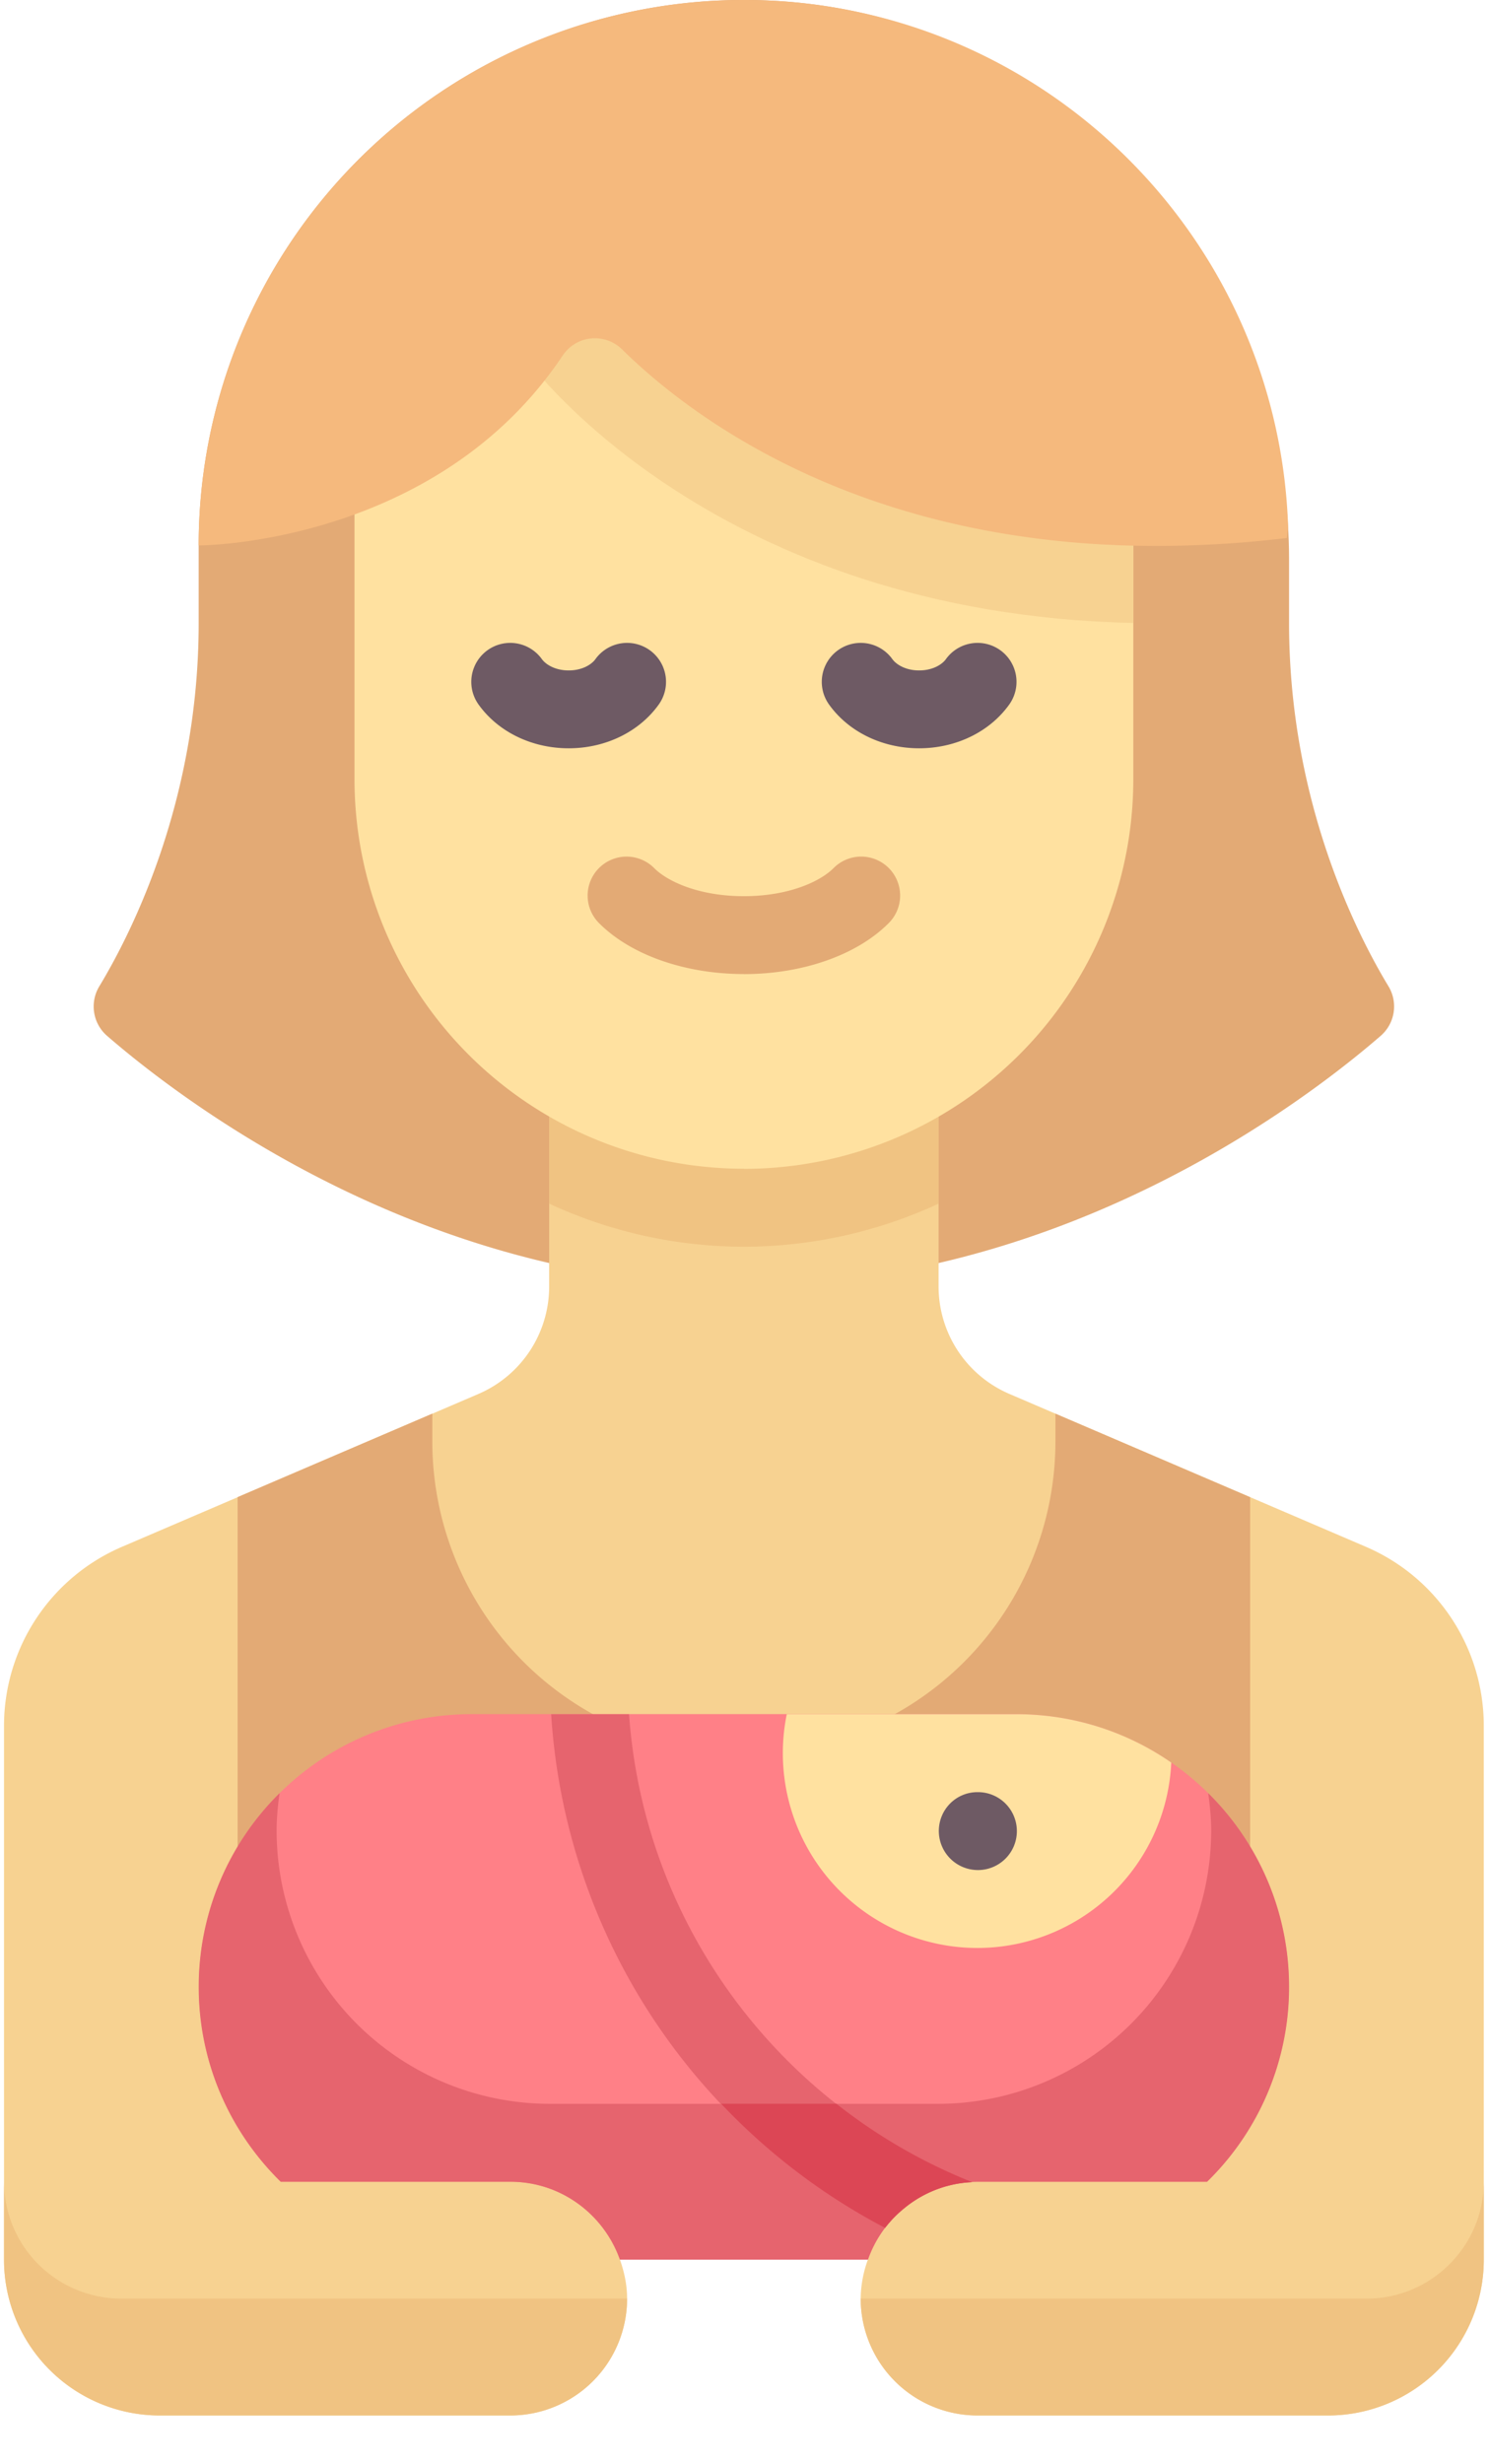 <svg xmlns="http://www.w3.org/2000/svg" width="26" height="43" fill="none" viewBox="0 0 26 43"><path fill="#E3AA75" d="M22.509 10.88V9.787c0-5.126-3.94-9.536-9.06-9.777a9.52 9.52 0 0 0-9.98 9.508v1.36c0 3.083-1.164 5.39-1.733 6.333a.679.679 0 0 0 .135.869c1.04.9 3.856 3.071 7.719 3.964h6.799c3.862-.893 6.678-3.064 7.719-3.965a.679.679 0 0 0 .135-.868c-.57-.943-1.734-3.25-1.734-6.333Z"/><path fill="#F7D291" d="m23.848 26.995-6.223-2.667a2.04 2.04 0 0 1-1.236-1.875V19.04h-6.8v3.414a2.04 2.04 0 0 1-1.236 1.875l-6.222 2.667A3.4 3.4 0 0 0 .07 30.12v9.317a2.72 2.72 0 0 0 2.72 2.72H8.91a2.04 2.04 0 0 0 2.04-2.04c0-.24-.05-.466-.125-.68h4.33a2.02 2.02 0 0 0-.126.68 2.04 2.04 0 0 0 2.04 2.04h6.12a2.72 2.72 0 0 0 2.72-2.72V30.12a3.4 3.4 0 0 0-2.061-3.125Z"/><path fill="#E3AA75" d="M18.429 24.672v.486a5.44 5.44 0 0 1-10.88 0v-.486l-3.4 1.457v9.908h17.68V26.13l-3.4-1.457Z"/><path fill="#FF8087" d="M4.902 38.077H8.91c.887 0 1.634.57 1.915 1.36h4.33a2.034 2.034 0 0 1 1.914-1.36h4.008a4.76 4.76 0 0 0-3.328-8.16h-9.52a4.76 4.76 0 0 0-3.327 8.16Z"/><path fill="#FFE1A0" d="M17.75 29.918h-4.012a3.4 3.4 0 0 0 3.331 4.08 3.392 3.392 0 0 0 3.383-3.236 4.733 4.733 0 0 0-2.703-.844Z"/><path fill="#F0C382" d="M9.59 19.039v1.968a8.098 8.098 0 0 0 3.4.752 8.099 8.099 0 0 0 3.399-.752v-1.968h-6.8Z"/><path fill="#FFE1A0" d="M12.99 20.398a6.8 6.8 0 0 1-6.8-6.8V5.44h13.599v8.16a6.8 6.8 0 0 1-6.8 6.8Z"/><path fill="#6E5A64" d="M17.076 32.638a.683.683 0 0 1-.683-.68c0-.376.3-.68.676-.68h.007a.68.68 0 1 1 0 1.36ZM9.93 13.06c-.642 0-1.23-.285-1.573-.763a.68.68 0 1 1 1.105-.793c.065.09.227.197.468.197.24 0 .402-.106.467-.197a.68.68 0 1 1 1.105.793c-.343.478-.931.763-1.572.763Z"/><path fill="#E3AA75" d="M12.99 17c-1.021 0-1.963-.328-2.519-.878a.68.68 0 1 1 .957-.966c.226.224.77.485 1.561.485.791 0 1.336-.261 1.562-.486a.68.68 0 1 1 .956.967c-.555.55-1.497.879-2.518.879Z"/><path fill="#6E5A64" d="M16.05 13.06c-.642 0-1.23-.285-1.573-.763a.68.68 0 1 1 1.105-.793c.065.09.226.197.467.197.241 0 .403-.106.468-.197a.679.679 0 1 1 1.105.793c-.343.478-.931.763-1.573.763Z"/><path fill="#F7D291" d="m9.59 5.44-.42.799c.135.186 3.353 4.474 10.62 4.634V5.44H9.59Z"/><path fill="#F5B97D" d="M9.82 6.214a.675.675 0 0 1 1.038-.12c1.334 1.314 4.997 4.083 11.611 3.296l.024-.179C22.329 4.098 18.143 0 12.989 0a9.52 9.52 0 0 0-9.52 9.52s4.137 0 6.35-3.306Z"/><path fill="#E6646E" d="M10.984 29.918h-1.36a10.882 10.882 0 0 0 5.83 8.965c.353-.465.9-.77 1.522-.798-3.323-1.317-5.727-4.447-5.992-8.167Z"/><path fill="#E6646E" d="M21.097 31.296c.03.217.052.437.052.662a4.774 4.774 0 0 1-4.76 4.76h-6.8a4.774 4.774 0 0 1-4.759-4.76c0-.225.021-.445.052-.662a4.744 4.744 0 0 0-1.412 3.382c0 1.332.55 2.535 1.432 3.4H8.91c.887 0 1.634.569 1.915 1.36h4.33a2.034 2.034 0 0 1 1.914-1.36h4.008a4.743 4.743 0 0 0 1.432-3.4c0-1.323-.54-2.52-1.412-3.382Z"/><path fill="#DC4655" d="M14.604 36.717h-2.012c.825.87 1.79 1.605 2.863 2.166a2.056 2.056 0 0 1 .333-.34 2.01 2.01 0 0 1 .734-.386l.01-.002c.142-.04.29-.063.444-.07a9.508 9.508 0 0 1-2.372-1.368Z"/><path fill="#F0C382" d="M2.11 40.117a2.046 2.046 0 0 1-2.04-2.04v1.36a2.72 2.72 0 0 0 2.72 2.72h6.12a2.04 2.04 0 0 0 2.04-2.04H2.11ZM23.869 40.117c1.122 0 2.04-.918 2.04-2.04v1.36a2.72 2.72 0 0 1-2.72 2.72h-6.12a2.04 2.04 0 0 1-2.04-2.04h8.84Z"/></svg>
